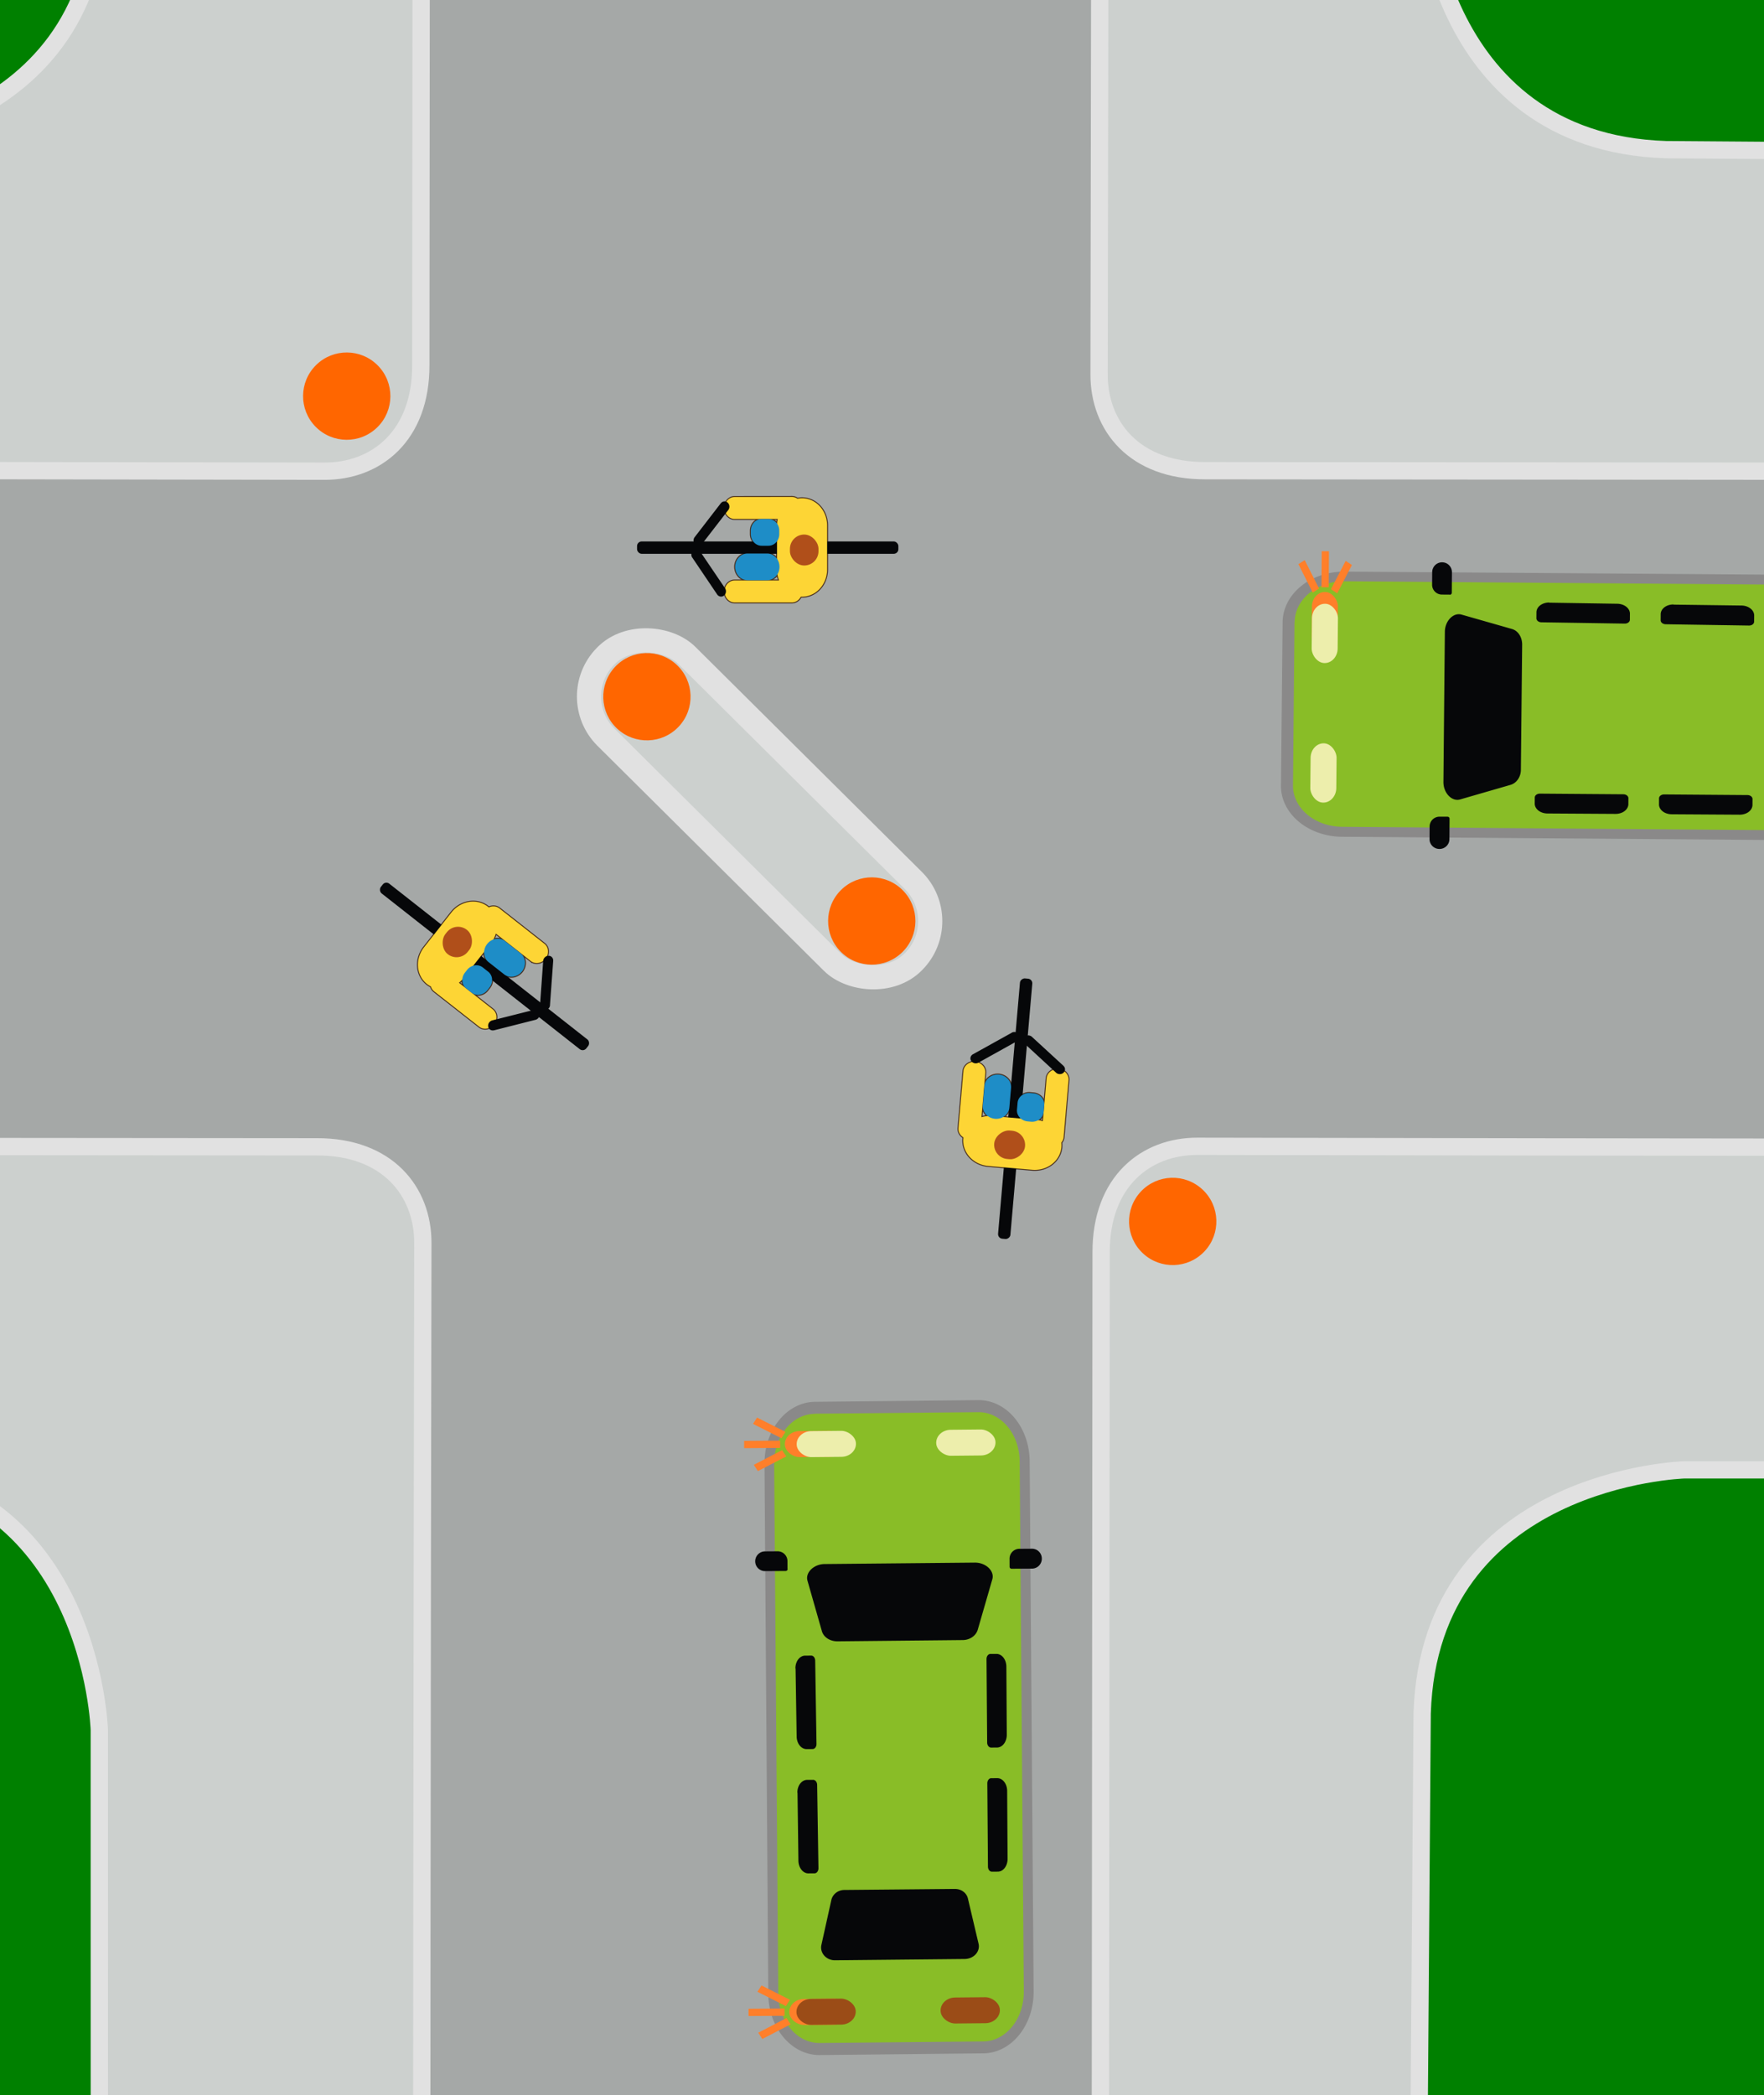 <svg xmlns="http://www.w3.org/2000/svg" width="1217.101" height="1445.635" viewBox="0 0 322.025 382.491"><g transform="translate(405.217 -90.218)"><path fill="#a5a8a7" d="m12.105 509.844-548.517-2.052V-30.576l546.834-.438z" style="stroke-width:.37"/><path fill="green" d="M-554.616-38.057h193.233v177.715h-193.233zm383.111 2.71H21.728V142.37h-193.233zm2.298 379.489H24.026v177.715h-193.233zm-380.435-.654h193.233v177.715h-193.233z" style="stroke-width:.24"/><path fill="#ccd0ce" stroke="#e1e1e1" stroke-miterlimit="10" stroke-width="3.157" d="m-328.244-22.474-.152 179.314c.044 12.971-8.167 19.414-17.577 19.394-81.585-.17-188.522-.223-188.522-.223l-.116-58.835 99.77-.008s46.43-1.366 47.84-44.422l.713-94.893"/><path fill="#ccd0ce" stroke="#e1e1e1" stroke-miterlimit="10" stroke-width="3.157" d="m-5.867 176.295-179.314-.153c-12.972.044-19.414-8.166-19.394-17.577.17-81.584.223-188.522.223-188.522l58.835-.116.008 99.77s1.366 46.431 44.422 47.84l94.893.713" style="stroke-width:3.157;stroke-dasharray:none"/><path fill="#ccd0ce" stroke="#e1e1e1" stroke-miterlimit="10" stroke-width="3.157" d="m-204.355 498.182.152-179.314c-.043-12.972 8.167-19.415 17.578-19.394 81.584.17 188.522.222 188.522.222l.116 58.835-99.77.008s-46.431 1.367-47.84 44.423l-.713 94.892m-380.422-198.441 179.315.152c12.971-.043 19.414 8.167 19.393 17.578-.17 81.584-.222 188.522-.222 188.522l-58.835.115-.008-99.77s-1.367-46.43-44.423-47.839l-94.892-.713"/><g transform="matrix(.264 .023 -.023 .264 -591.808 -9.328)"><path fill="none" stroke="#432918" stroke-miterlimit="10" stroke-width="1.27" d="M1531.955 990.245a7.587 7.003 0 0 0-15.16 0v29.966a19.257 17.777 0 0 0-4.48-.513h-30.4a18.504 17.081 0 0 0-7.48 1.44v-30.893a7.587 7.003 0 0 0-15.16 0v39.727a7.56 6.979 0 0 0 3.964 6.1v.854a18.702 17.265 0 0 0 18.716 17.265h30.4a18.702 17.265 0 0 0 18.714-17.265 19.39 17.899 0 0 0-.317-3.16 7.56 6.979 0 0 0 1.243-3.843z"/><path fill="none" stroke="#432918" stroke-miterlimit="10" stroke-width="1.27" d="M1483.871 990.83a9.252 8.54 0 0 0-9.252 8.468v13.946a9.186 8.48 0 0 0 18.359 0v-13.946a9.173 8.468 0 0 0-9.107-8.467zm24.835 10.786h-2.3a8.062 7.443 0 0 0-8.062 7.443v4.758a8.062 7.443 0 0 0 8.062 7.43h2.3a8.05 7.43 0 0 0 8.05-7.43v-4.758a8.062 7.443 0 0 0-8.05-7.443z"/><rect width="180" height="8.525" x="-1103.279" y="1492.793" fill="#060709" rx="3.172" transform="rotate(-90)"/><path fill="#fdd535" d="M1531.955 990.245a7.587 7.003 0 0 0-15.16 0v29.966a19.257 17.777 0 0 0-4.48-.513h-30.4a18.504 17.081 0 0 0-7.48 1.44v-30.893a7.587 7.003 0 0 0-15.16 0v39.727a7.56 6.979 0 0 0 3.964 6.1v.854a18.702 17.265 0 0 0 18.716 17.265h30.4a18.702 17.265 0 0 0 18.714-17.265 19.39 17.899 0 0 0-.317-3.16 7.56 6.979 0 0 0 1.243-3.843z"/><path fill="#1e8dc7" d="M1483.871 990.83a9.252 8.54 0 0 0-9.252 8.468v13.946a9.186 8.48 0 0 0 18.359 0v-13.946a9.173 8.468 0 0 0-9.107-8.467zm24.835 10.786h-2.3a8.062 7.443 0 0 0-8.062 7.443v4.758a8.062 7.443 0 0 0 8.062 7.43h2.3a8.05 7.43 0 0 0 8.05-7.43v-4.758a8.062 7.443 0 0 0-8.05-7.443z"/><rect width="19.68" height="21.319" x="-1048.261" y="1484.744" fill="#b04f1a" rx="9.834" transform="rotate(-90)"/><path fill="#060709" d="m1490.202 961.316-25.496 17.204a3.635 3.355 0 0 0 4.283 5.417l25.43-17.216a3.627 3.348 0 1 0-4.283-5.405zm37.47 19.68-23.275-17.935a3.621 3.343 0 1 0-4.639 5.124l23.196 17.924a3.622 3.343 0 0 0 4.653-5.125z"/></g><g transform="rotate(-90 26.659 560.246) scale(.265)"><path fill="none" stroke="#432918" stroke-miterlimit="10" stroke-width="1.27" d="M1531.955 990.245a7.587 7.003 0 0 0-15.16 0v29.966a19.257 17.777 0 0 0-4.48-.513h-30.4a18.504 17.081 0 0 0-7.48 1.44v-30.893a7.587 7.003 0 0 0-15.16 0v39.727a7.56 6.979 0 0 0 3.964 6.1v.854a18.702 17.265 0 0 0 18.716 17.265h30.4a18.702 17.265 0 0 0 18.714-17.265 19.39 17.899 0 0 0-.317-3.16 7.56 6.979 0 0 0 1.243-3.843z"/><path fill="none" stroke="#432918" stroke-miterlimit="10" stroke-width="1.27" d="M1483.871 990.83a9.252 8.54 0 0 0-9.252 8.468v13.946a9.186 8.48 0 0 0 18.359 0v-13.946a9.173 8.468 0 0 0-9.107-8.467zm24.835 10.786h-2.3a8.062 7.443 0 0 0-8.062 7.443v4.758a8.062 7.443 0 0 0 8.062 7.43h2.3a8.05 7.43 0 0 0 8.05-7.43v-4.758a8.062 7.443 0 0 0-8.05-7.443z"/><rect width="180" height="8.525" x="-1103.279" y="1492.793" fill="#060709" rx="3.172" transform="rotate(-90)"/><path fill="#fdd535" d="M1531.955 990.245a7.587 7.003 0 0 0-15.16 0v29.966a19.257 17.777 0 0 0-4.48-.513h-30.4a18.504 17.081 0 0 0-7.48 1.44v-30.893a7.587 7.003 0 0 0-15.16 0v39.727a7.56 6.979 0 0 0 3.964 6.1v.854a18.702 17.265 0 0 0 18.716 17.265h30.4a18.702 17.265 0 0 0 18.714-17.265 19.39 17.899 0 0 0-.317-3.16 7.56 6.979 0 0 0 1.243-3.843z"/><path fill="#1e8dc7" d="M1483.871 990.83a9.252 8.54 0 0 0-9.252 8.468v13.946a9.186 8.48 0 0 0 18.359 0v-13.946a9.173 8.468 0 0 0-9.107-8.467zm24.835 10.786h-2.3a8.062 7.443 0 0 0-8.062 7.443v4.758a8.062 7.443 0 0 0 8.062 7.43h2.3a8.05 7.43 0 0 0 8.05-7.43v-4.758a8.062 7.443 0 0 0-8.05-7.443z"/><rect width="19.68" height="21.319" x="-1048.261" y="1484.744" fill="#b04f1a" rx="9.834" transform="rotate(-90)"/><path fill="#060709" d="m1490.202 961.316-25.496 17.204a3.635 3.355 0 0 0 4.283 5.417l25.43-17.216a3.627 3.348 0 1 0-4.283-5.405zm37.47 19.68-23.275-17.935a3.621 3.343 0 1 0-4.639 5.124l23.196 17.924a3.622 3.343 0 0 0 4.653-5.125z"/></g><rect width="20.995" height="79.171" x="-367.102" y="-61.689" ry="10.444" style="fill:#ccd0ce;fill-opacity:1;stroke:#e1e1e1;stroke-width:4.417;stroke-linecap:round;stroke-linejoin:round;stroke-dasharray:none;stroke-dashoffset:0;stroke-opacity:1;paint-order:stroke markers fill" transform="rotate(-45.293) skewX(-.108)"/><circle cx="-357.581" cy="-124.347" r="7.969" fill="#f60" style="stroke-width:.533" transform="rotate(-44.599)"/><circle cx="-354.9" cy="-61.224" r="7.969" fill="#f60" style="stroke-width:.533" transform="rotate(-46.92)"/><circle cx="-356.609" cy="11.173" r="7.969" fill="#f60" style="stroke-width:.533" transform="rotate(-44.599)"/><circle cx="-359.3" cy="74.308" r="7.969" fill="#f60" style="stroke-width:.533" transform="rotate(-46.92)"/><g transform="matrix(-.299 .002 .001 .265 -20.798 -102.184)"><rect width="155.9" height="441.8" x="671.4" y="1687.2" fill="#89bd27" rx="28" transform="rotate(.2)"/><path fill="#8a8989" d="M793.8 1694a25 34.1.2 0 1 25 34.1l-1.3 365.2a25 34.1.2 0 1-25.1 34.1l-99.8-.3a25 34.1.2 0 1-25-34.2l1.3-365.3a25 34.1.2 0 1 25-34l99.9.3m0-8.2-99.8-.4a31 42.4.2 0 0-31.2 42.3l-1.2 365.2a31 42.4.2 0 0 31 42.5l99.8.4a31.1 42.4.2 0 0 31.2-42.3l1.1-365.2a31.1 42.4.2 0 0-30.9-42.5z"/><path fill="#060709" d="m784.9 2029 6.2 31c1 5.4-3 10.5-8.3 10.5l-79.4-.3a8.7 8.7 0 0 1-8.3-10.4l6.4-31.2c.8-4 4.1-6.7 8-6.7l67.4.2c3.9 0 7.1 2.8 8 6.8zm-107.5-113.1.1-47a6 8.8.2 0 1 6.1-8.7h3.6a2.4 3.5.2 0 1 2.4 3.6l-.2 57.4a2.4 3.5.2 0 1-2.4 3.5h-3.6a6 8.8.2 0 1-6-8.8zm133.5-115.2v-5.4a6 6.8.2 0 1 6-6.8h7.7a6 6.8.2 0 1 6 6.8 6 6.8.2 0 1-6 6.8H812a1.2 1.4.2 0 1-1.2-1.4zm-155.3-6a6 6.8.2 0 1 6-6.8h7.7a6 6.8.2 0 1 6 6.9v5.4a1.2 1.4.2 0 1-1.2 1.4h-12.5a6 6.8.2 0 1-6-6.9zm21.6 206.8.1-47a6 8.8.2 0 1 6-8.7h3.7a2.4 3.5.2 0 1 2.4 3.5l-.2 57.4a2.4 3.5.2 0 1-2.4 3.5h-3.6a6 8.8.2 0 1-6-8.8zm128.1-46.6-.4 47a6 8.8.6 0 1-6.2 8.6h-3.6a2.4 3.5.6 0 1-2.4-3.6l.6-57.4a2.4 3.5.6 0 1 2.5-3.4h3.6a6 8.8.6 0 1 6 8.8zm.9-85.6-.5 47a6 8.8.6 0 1-6.2 8.6H796a2.4 3.5.6 0 1-2.4-3.5l.6-57.4a2.4 3.5.6 0 1 2.5-3.5h3.6a6 8.8.6 0 1 6 8.8zm-7.5-60.3-8.6 34.5c-1 4.4-5 7.3-9.6 7.3l-76.1-.3a9.5 9.5 0 0 1-9.5-7l-9-34.6c-1.6-5.8 3.9-11.7 10.6-11.7l91.7.3c6.6 0 12 5.8 10.5 11.5z"/><rect width="17.9" height="36.2" x="-2112.1" y="689.6" fill="#9b4c17" rx="8.9" transform="rotate(-89.8)"/><g fill="#ff7f2a" transform="translate(-1.4 391.2)"><rect width="17.9" height="36.2" x="-1720.9" y="782" rx="8.9" transform="rotate(-89.8)"/><rect width="22" height="5" x="815.1" y="1712.3" rx="0" ry="2.5"/><rect width="20" height="5" x="-150.1" y="1883.6" rx="0" ry="2.5" transform="rotate(-30)"/><rect width="20" height="5" x="1564.3" y="-1086.6" rx="0" ry="2.5" transform="scale(1 -1) rotate(-30)"/></g><rect width="17.9" height="36.2" x="-2112.1" y="777.6" fill="#9b4c17" rx="8.9" transform="rotate(-89.8)"/><rect width="17.9" height="36.2" x="-1721" y="689.6" fill="#edeeac" rx="8.9" transform="rotate(-89.8)"/><rect width="17.9" height="36.2" x="-1720.9" y="782" fill="#ff7f2a" rx="8.9" transform="rotate(-89.8)"/><rect width="22" height="5" x="815.1" y="1712.3" fill="#ff7f2a" rx="0" ry="2.5"/><rect width="20" height="5" x="-150.1" y="1883.6" fill="#ff7f2a" rx="0" ry="2.5" transform="rotate(-30)"/><rect width="20" height="5" x="1564.3" y="-1086.6" fill="#ff7f2a" rx="0" ry="2.5" transform="scale(1 -1) rotate(-30)"/><rect width="17.9" height="36.2" x="-1721" y="774.8" fill="#edeeac" rx="8.9" transform="rotate(-89.8)"/></g><g transform="matrix(.002 -.299 .265 .001 -619.366 439.42)"><rect width="155.9" height="441.8" x="671.4" y="1687.2" fill="#89bd27" rx="28" transform="rotate(.2)"/><path fill="#8a8989" d="M793.8 1694a25 34.1.2 0 1 25 34.1l-1.3 365.2a25 34.1.2 0 1-25.1 34.1l-99.8-.3a25 34.1.2 0 1-25-34.2l1.3-365.3a25 34.1.2 0 1 25-34l99.9.3m0-8.2-99.8-.4a31 42.4.2 0 0-31.2 42.3l-1.2 365.2a31 42.4.2 0 0 31 42.5l99.8.4a31.1 42.4.2 0 0 31.2-42.3l1.1-365.2a31.1 42.4.2 0 0-30.9-42.5z"/><path fill="#060709" d="m784.9 2029 6.2 31c1 5.4-3 10.5-8.3 10.5l-79.4-.3a8.7 8.7 0 0 1-8.3-10.4l6.4-31.2c.8-4 4.1-6.7 8-6.7l67.4.2c3.9 0 7.1 2.8 8 6.8zm-107.5-113.1.1-47a6 8.8.2 0 1 6.1-8.7h3.6a2.4 3.5.2 0 1 2.4 3.6l-.2 57.4a2.4 3.5.2 0 1-2.4 3.5h-3.6a6 8.8.2 0 1-6-8.8zm133.5-115.2v-5.4a6 6.8.2 0 1 6-6.8h7.7a6 6.8.2 0 1 6 6.8 6 6.8.2 0 1-6 6.8H812a1.2 1.4.2 0 1-1.2-1.4zm-155.3-6a6 6.8.2 0 1 6-6.8h7.7a6 6.8.2 0 1 6 6.9v5.4a1.2 1.4.2 0 1-1.2 1.4h-12.5a6 6.8.2 0 1-6-6.9zm21.6 206.8.1-47a6 8.8.2 0 1 6-8.7h3.7a2.4 3.5.2 0 1 2.4 3.5l-.2 57.4a2.4 3.5.2 0 1-2.4 3.5h-3.6a6 8.8.2 0 1-6-8.8zm128.1-46.6-.4 47a6 8.8.6 0 1-6.2 8.6h-3.6a2.4 3.5.6 0 1-2.4-3.6l.6-57.4a2.4 3.5.6 0 1 2.5-3.4h3.6a6 8.8.6 0 1 6 8.8zm.9-85.6-.5 47a6 8.8.6 0 1-6.2 8.6H796a2.4 3.5.6 0 1-2.4-3.5l.6-57.4a2.4 3.5.6 0 1 2.5-3.5h3.6a6 8.8.6 0 1 6 8.8zm-7.5-60.3-8.6 34.5c-1 4.4-5 7.3-9.6 7.3l-76.1-.3a9.5 9.5 0 0 1-9.5-7l-9-34.6c-1.6-5.8 3.9-11.7 10.6-11.7l91.7.3c6.6 0 12 5.8 10.5 11.5z"/><rect width="17.9" height="36.2" x="-2112.1" y="689.6" fill="#9b4c17" rx="8.9" transform="rotate(-89.8)"/><g fill="#ff7f2a" transform="translate(-1.4 391.2)"><rect width="17.9" height="36.2" x="-1720.9" y="782" rx="8.9" transform="rotate(-89.8)"/><rect width="22" height="5" x="815.1" y="1712.3" rx="0" ry="2.5"/><rect width="20" height="5" x="-150.1" y="1883.6" rx="0" ry="2.5" transform="rotate(-30)"/><rect width="20" height="5" x="1564.3" y="-1086.6" rx="0" ry="2.5" transform="scale(1 -1) rotate(-30)"/></g><rect width="17.9" height="36.2" x="-2112.1" y="777.6" fill="#9b4c17" rx="8.9" transform="rotate(-89.8)"/><rect width="17.9" height="36.2" x="-1721" y="689.6" fill="#edeeac" rx="8.9" transform="rotate(-89.8)"/><rect width="17.9" height="36.2" x="-1720.9" y="782" fill="#ff7f2a" rx="8.9" transform="rotate(-89.8)"/><rect width="22" height="5" x="815.1" y="1712.3" fill="#ff7f2a" rx="0" ry="2.5"/><rect width="20" height="5" x="-150.1" y="1883.6" fill="#ff7f2a" rx="0" ry="2.5" transform="rotate(-30)"/><rect width="20" height="5" x="1564.3" y="-1086.6" fill="#ff7f2a" rx="0" ry="2.5" transform="scale(1 -1) rotate(-30)"/><rect width="17.9" height="36.2" x="-1721" y="774.8" fill="#edeeac" rx="8.9" transform="rotate(-89.8)"/></g><g transform="rotate(128.173 40.434 94.25) scale(.265)"><path fill="none" stroke="#432918" stroke-miterlimit="10" stroke-width="1.27" d="M1531.955 990.245a7.587 7.003 0 0 0-15.16 0v29.966a19.257 17.777 0 0 0-4.48-.513h-30.4a18.504 17.081 0 0 0-7.48 1.44v-30.893a7.587 7.003 0 0 0-15.16 0v39.727a7.56 6.979 0 0 0 3.964 6.1v.854a18.702 17.265 0 0 0 18.716 17.265h30.4a18.702 17.265 0 0 0 18.714-17.265 19.39 17.899 0 0 0-.317-3.16 7.56 6.979 0 0 0 1.243-3.843z"/><path fill="none" stroke="#432918" stroke-miterlimit="10" stroke-width="1.27" d="M1483.871 990.83a9.252 8.54 0 0 0-9.252 8.468v13.946a9.186 8.48 0 0 0 18.359 0v-13.946a9.173 8.468 0 0 0-9.107-8.467zm24.835 10.786h-2.3a8.062 7.443 0 0 0-8.062 7.443v4.758a8.062 7.443 0 0 0 8.062 7.43h2.3a8.05 7.43 0 0 0 8.05-7.43v-4.758a8.062 7.443 0 0 0-8.05-7.443z"/><rect width="180" height="8.525" x="-1103.279" y="1492.793" fill="#060709" rx="3.172" transform="rotate(-90)"/><path fill="#fdd535" d="M1531.955 990.245a7.587 7.003 0 0 0-15.16 0v29.966a19.257 17.777 0 0 0-4.48-.513h-30.4a18.504 17.081 0 0 0-7.48 1.44v-30.893a7.587 7.003 0 0 0-15.16 0v39.727a7.56 6.979 0 0 0 3.964 6.1v.854a18.702 17.265 0 0 0 18.716 17.265h30.4a18.702 17.265 0 0 0 18.714-17.265 19.39 17.899 0 0 0-.317-3.16 7.56 6.979 0 0 0 1.243-3.843z"/><path fill="#1e8dc7" d="M1483.871 990.83a9.252 8.54 0 0 0-9.252 8.468v13.946a9.186 8.48 0 0 0 18.359 0v-13.946a9.173 8.468 0 0 0-9.107-8.467zm24.835 10.786h-2.3a8.062 7.443 0 0 0-8.062 7.443v4.758a8.062 7.443 0 0 0 8.062 7.43h2.3a8.05 7.43 0 0 0 8.05-7.43v-4.758a8.062 7.443 0 0 0-8.05-7.443z"/><rect width="19.68" height="21.319" x="-1048.261" y="1484.744" fill="#b04f1a" rx="9.834" transform="rotate(-90)"/><path fill="#060709" d="m1490.202 961.316-25.496 17.204a3.635 3.355 0 0 0 4.283 5.417l25.43-17.216a3.627 3.348 0 1 0-4.283-5.405zm37.47 19.68-23.275-17.935a3.621 3.343 0 1 0-4.639 5.124l23.196 17.924a3.622 3.343 0 0 0 4.653-5.125z"/></g></g></svg>
